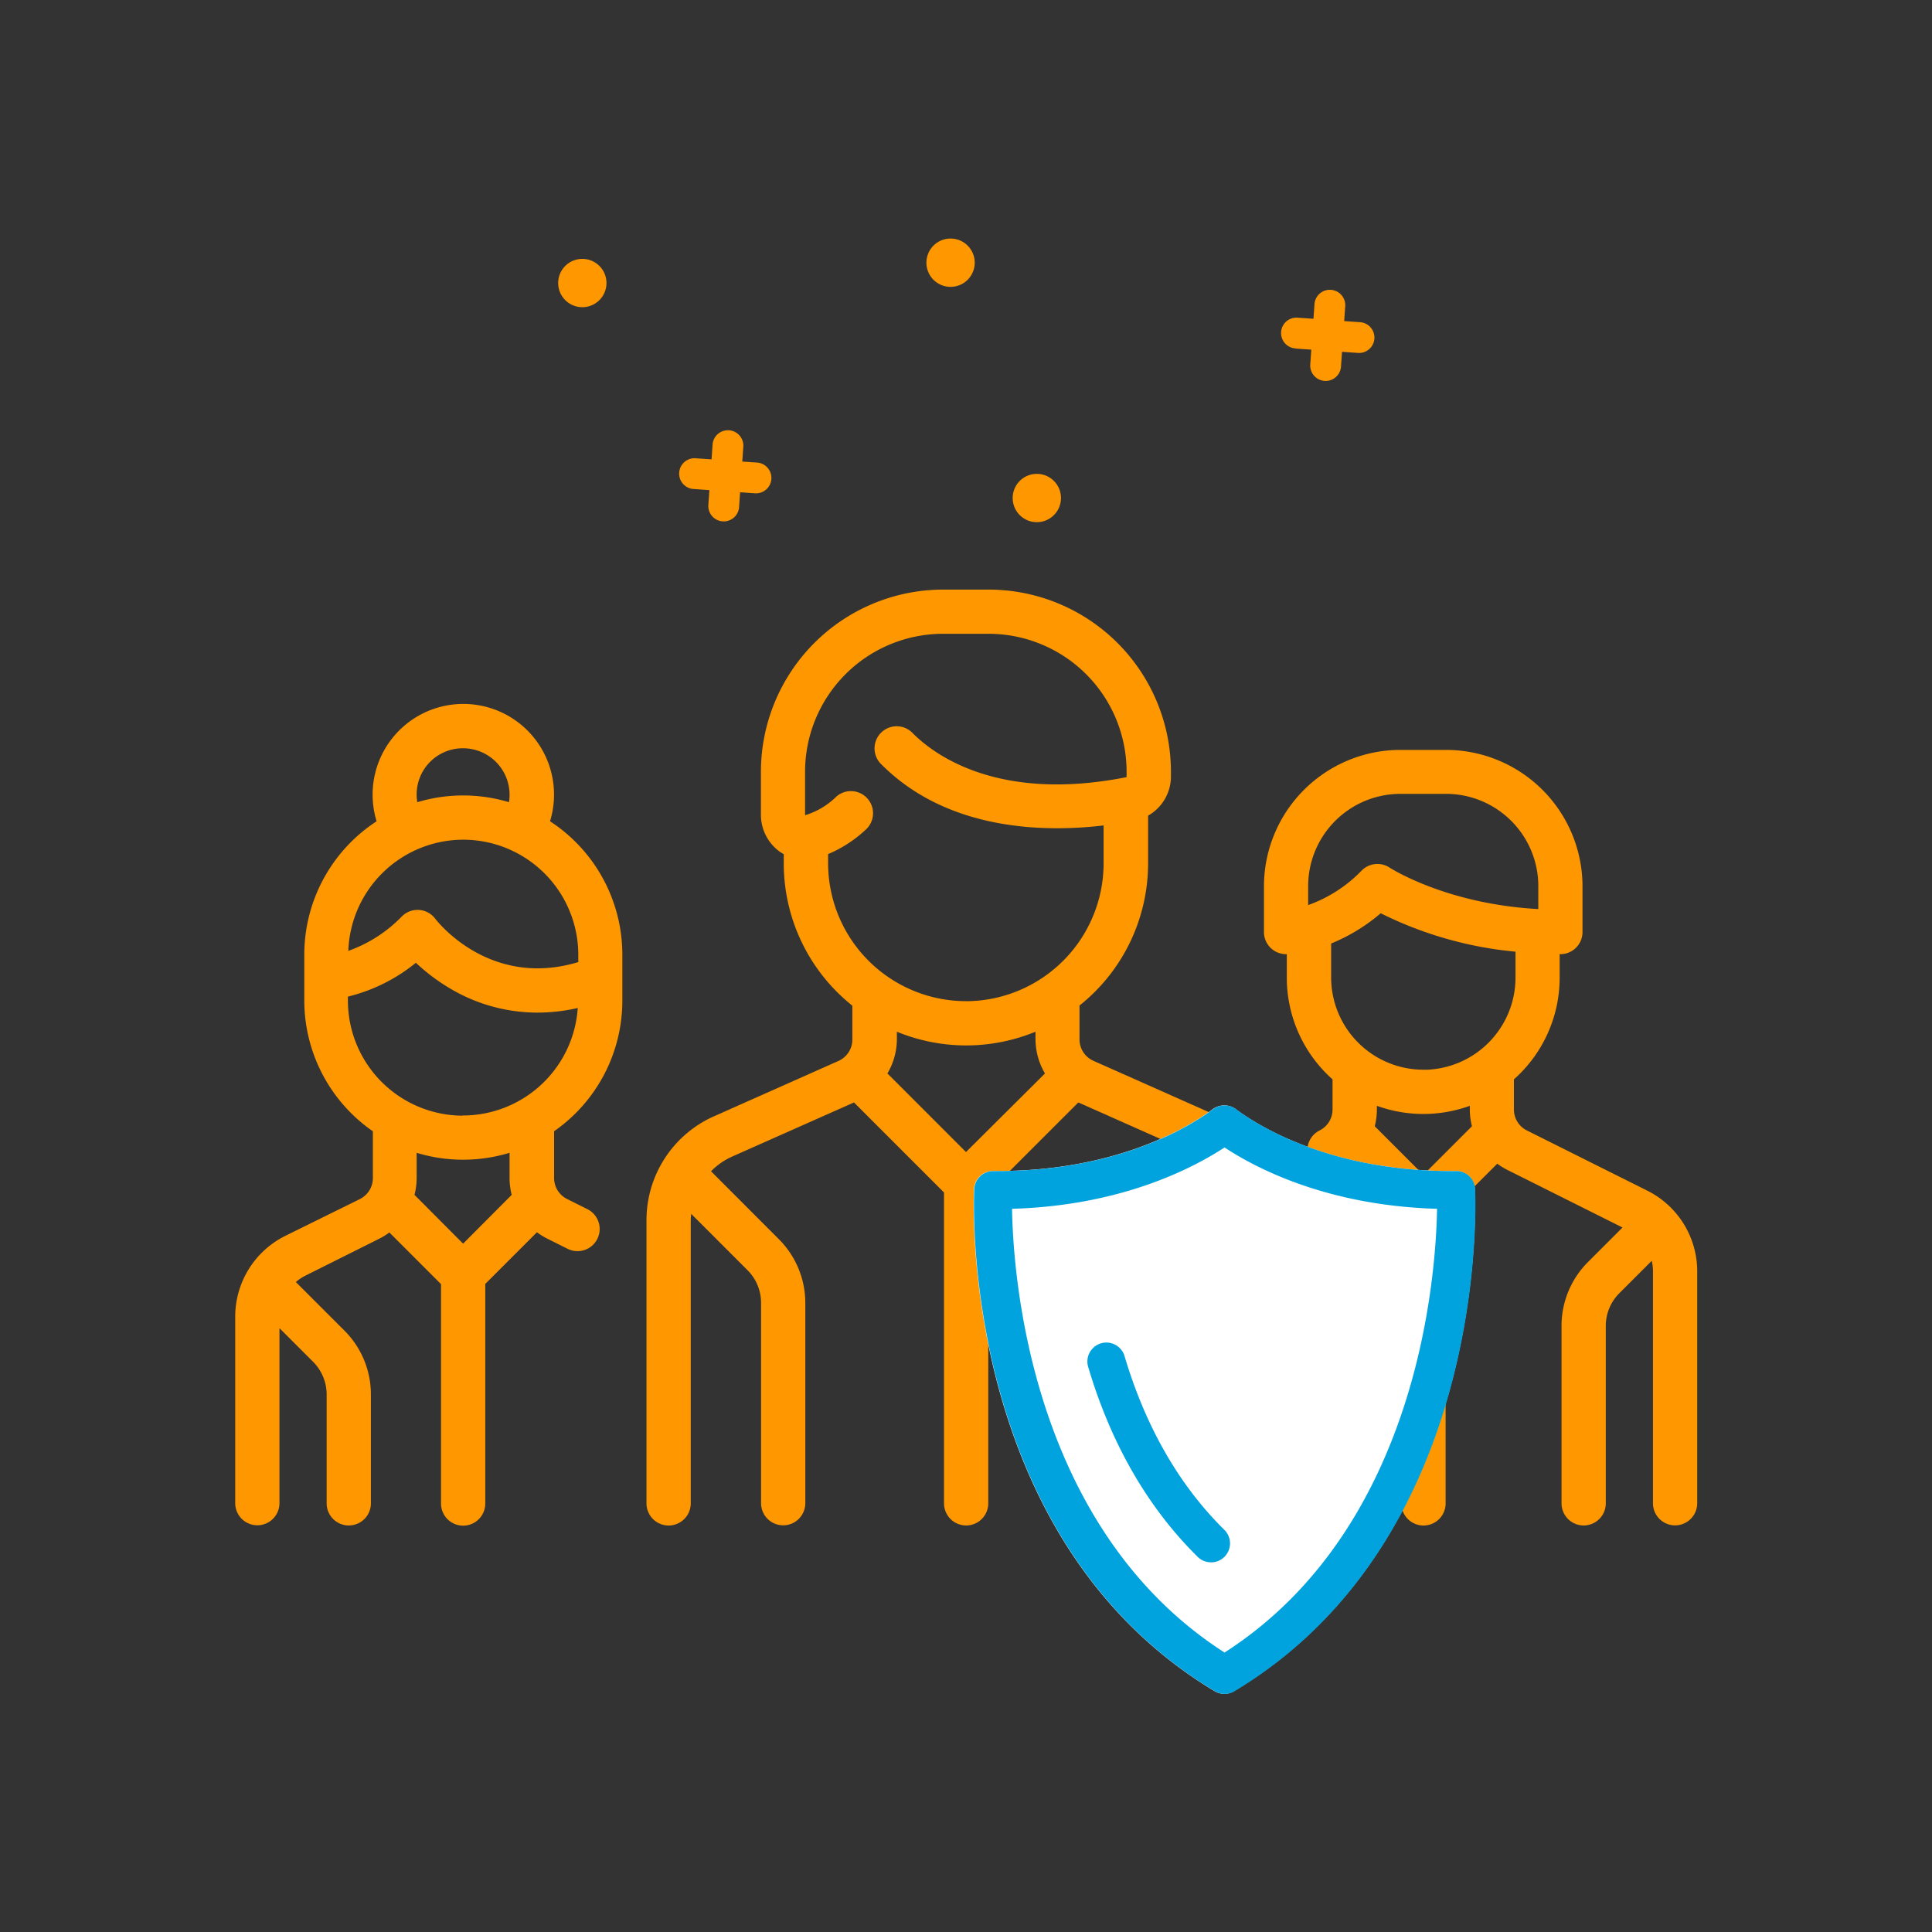 <svg id="Capa_1" data-name="Capa 1" xmlns="http://www.w3.org/2000/svg" viewBox="0 0 400 400"><rect x="0" y="0" width="400" height="400" fill="#333333" stroke="none"/><defs><style>.cls-1,.cls-2{fill:#ff9800;}.cls-1{stroke:#ff9800;stroke-miterlimit:10;stroke-width:0.3px;}.cls-3{fill:#fff;}.cls-4{fill:#00a3dd;}</style></defs><title>segurodevida</title><g id="_Group_" data-name="&lt;Group&gt;"><g id="_Group_2" data-name="&lt;Group&gt;"><g id="_Group_3" data-name="&lt;Group&gt;"><path id="_Compound_Path_" data-name="&lt;Compound Path&gt;" class="cls-1" d="M252.08,231.22l-25.73-11.44a5,5,0,0,1-3-4.6v-7.07a37.5,37.5,0,0,0,14.2-29.38v-9.95a9.18,9.18,0,0,0,4.73-8v-1a37.6,37.6,0,0,0-37.56-37.56h-9.47a37.6,37.6,0,0,0-37.56,37.56v8.76a9.29,9.29,0,0,0,3.53,7.44,8.64,8.64,0,0,0,1.2.78v2a37.5,37.5,0,0,0,14.2,29.38v7.07a5,5,0,0,1-3,4.6l-25.73,11.44A23.38,23.38,0,0,0,134,252.57v58.69a4.43,4.43,0,0,0,8.86,0V252.57A14.48,14.48,0,0,1,143,251l11.86,11.86a9.71,9.71,0,0,1,2.86,6.91v41.45a4.43,4.43,0,0,0,8.86,0V269.81a18.5,18.5,0,0,0-5.46-13.17L147,242.5a14.46,14.46,0,0,1,4.54-3.19l25.3-11.24,18.76,18.76v64.42a4.43,4.43,0,0,0,8.86,0V246.83l18.76-18.76,25.3,11.24A14.46,14.46,0,0,1,253,242.5l-14.13,14.13a18.5,18.5,0,0,0-5.46,13.17v41.45a4.43,4.43,0,0,0,8.86,0V269.81a9.71,9.71,0,0,1,2.86-6.91L257,251a14.46,14.46,0,0,1,.09,1.52v58.69a4.43,4.43,0,0,0,8.86,0V252.57A23.38,23.38,0,0,0,252.08,231.22ZM200,238.73l-16.46-16.46a13.87,13.87,0,0,0,2-7.09v-1.8a37.53,37.53,0,0,0,29,0v1.8a13.87,13.87,0,0,0,2,7.09Zm0-31.3a28.73,28.73,0,0,1-28.7-28.7v-2a26.18,26.18,0,0,0,8-5.22,4.43,4.43,0,0,0-6-6.51,15.9,15.9,0,0,1-6.58,3.93l-.12,0a.9.9,0,0,1-.07-.4v-8.76a28.73,28.73,0,0,1,28.7-28.7h9.47a28.73,28.73,0,0,1,28.7,28.7v1a.28.28,0,0,1-.2.29c-26.52,5.24-39.81-4.63-44.3-9.12a4.43,4.43,0,1,0-6.26,6.26c13.75,13.75,33.82,14,46,12.53v8A28.73,28.73,0,0,1,200,207.44Z"/></g></g><g id="_Group_4" data-name="&lt;Group&gt;"><g id="_Group_5" data-name="&lt;Group&gt;"><path id="_Compound_Path_2" data-name="&lt;Compound Path&gt;" class="cls-1" d="M128.7,207.14v-9.47a32.82,32.82,0,0,0-15-27.57,18.63,18.63,0,1,0-35.55,0,32.82,32.82,0,0,0-15,27.57v9.47a32.81,32.81,0,0,0,14.2,27v9.74a5,5,0,0,1-2.78,4.51L59.15,256a18.53,18.53,0,0,0-10.3,16.66v38.55a4.43,4.43,0,1,0,8.86,0V274.62l7.21,7.21a9.71,9.71,0,0,1,2.86,6.91v22.51a4.43,4.43,0,1,0,8.86,0V288.74a18.51,18.51,0,0,0-5.46-13.17l-10-10-.15-.14A9.87,9.87,0,0,1,63.11,264l15.32-7.66a14.1,14.1,0,0,0,2.2-1.37l10.83,10.83v45.49a4.43,4.43,0,1,0,8.86,0V265.76l10.83-10.83a14,14,0,0,0,2.2,1.37l4.22,2.11a4.43,4.43,0,1,0,4-7.92l-4.22-2.11a5,5,0,0,1-2.78-4.51v-9.74A32.81,32.81,0,0,0,128.7,207.14ZM95.88,154.77a9.78,9.78,0,0,1,9.77,9.77,9.92,9.92,0,0,1-.15,1.74,32.82,32.82,0,0,0-19.22,0,9.71,9.71,0,0,1,9.6-11.51Zm0,18.93a24,24,0,0,1,24,24v1.6c-18.44,5.64-29.42-8.38-29.89-9a4.43,4.43,0,0,0-6.67-.47,29,29,0,0,1-11.36,7.25A24,24,0,0,1,95.88,173.7Zm0,84L85.65,247.43a14,14,0,0,0,.46-3.55v-5.41a32.88,32.88,0,0,0,19.54,0v5.41a14,14,0,0,0,.46,3.55Zm0-26.56a24,24,0,0,1-24-24v-.92a35.5,35.5,0,0,0,14.23-7.09,40,40,0,0,0,8.21,6,35.22,35.22,0,0,0,16.92,4.37,37.1,37.1,0,0,0,8.54-1A24,24,0,0,1,95.88,231.1Z"/></g></g><g id="_Group_6" data-name="&lt;Group&gt;"><g id="_Group_7" data-name="&lt;Group&gt;"><path id="_Compound_Path_3" data-name="&lt;Compound Path&gt;" class="cls-1" d="M340.85,246.58l-24.78-12.39a5,5,0,0,1-2.78-4.51v-6.28a28,28,0,0,0,9.47-21v-5h.3a4.43,4.43,0,0,0,4.43-4.43v-9.47a28.12,28.12,0,0,0-28.09-28.09h-9.47a28.12,28.12,0,0,0-28.09,28.09v9.47a4.43,4.43,0,0,0,4.43,4.43h.3v5a28,28,0,0,0,9.47,21v6.28a5,5,0,0,1-2.78,4.51,4.43,4.43,0,1,0,4,7.92,14.1,14.1,0,0,0,2.2-1.37l10.83,10.83v59.69a4.43,4.43,0,1,0,8.86,0V251.56l10.83-10.83a14,14,0,0,0,2.2,1.37l24,12-7.27,7.27a18.51,18.51,0,0,0-5.46,13.17v36.71a4.43,4.43,0,1,0,8.86,0V274.54a9.71,9.71,0,0,1,2.86-6.91l6.89-6.89a9.87,9.87,0,0,1,.32,2.49v48a4.43,4.43,0,1,0,8.86,0v-48A18.52,18.52,0,0,0,340.85,246.58Zm-70.16-59v-4.13h0a19.26,19.26,0,0,1,19.24-19.24h9.47a19.26,19.26,0,0,1,19.24,19.24v4.92c-19.25-1-30.87-8.53-31-8.6a4.43,4.43,0,0,0-5.59.55A29,29,0,0,1,270.69,187.6Zm24,55.87-10.23-10.23a14,14,0,0,0,.46-3.55v-.94a28.07,28.07,0,0,0,19.54,0v.94a14,14,0,0,0,.46,3.55Zm0-21.83a19.26,19.26,0,0,1-19.24-19.24v-7.14h0a37.47,37.47,0,0,0,10.39-6.34,78.67,78.67,0,0,0,28.08,8v5.5A19.26,19.26,0,0,1,294.66,221.64Z"/></g></g></g><g id="_Group_8" data-name="&lt;Group&gt;"><g id="_Group_9" data-name="&lt;Group&gt;"><g id="_Group_10" data-name="&lt;Group&gt;"><path id="_Path_" data-name="&lt;Path&gt;" class="cls-2" d="M268.31,72.17l3.18.22-.22,3.18a3.19,3.19,0,0,0,6.36.45l.22-3.18,3.18.22a3.19,3.19,0,1,0,.45-6.36l-3.18-.22.22-3.18a3.19,3.19,0,0,0-6.36-.45L271.94,66l-3.18-.22a3.19,3.19,0,1,0-.45,6.36Z"/></g></g><g id="_Group_11" data-name="&lt;Group&gt;"><g id="_Group_12" data-name="&lt;Group&gt;"><path id="_Path_2" data-name="&lt;Path&gt;" class="cls-2" d="M143.69,101.25l3.18.22-.22,3.18a3.19,3.19,0,0,0,6.36.45l.22-3.18,3.18.22a3.19,3.19,0,0,0,.45-6.36l-3.18-.22.22-3.18a3.19,3.19,0,0,0-6.36-.45l-.22,3.18-3.18-.22a3.19,3.19,0,1,0-.45,6.36Z"/></g></g><g id="_Group_13" data-name="&lt;Group&gt;"><g id="_Group_14" data-name="&lt;Group&gt;"><path id="_Path_3" data-name="&lt;Path&gt;" class="cls-2" d="M214.36,108.1a5,5,0,1,0-4.68-5.39A5,5,0,0,0,214.36,108.1Z"/></g></g><g id="_Group_15" data-name="&lt;Group&gt;"><g id="_Group_16" data-name="&lt;Group&gt;"><path id="_Path_4" data-name="&lt;Path&gt;" class="cls-2" d="M196.5,59.38A5,5,0,1,0,191.82,54,5,5,0,0,0,196.5,59.38Z"/></g></g><g id="_Group_17" data-name="&lt;Group&gt;"><g id="_Group_18" data-name="&lt;Group&gt;"><path id="_Path_5" data-name="&lt;Path&gt;" class="cls-2" d="M120.26,63.59a5,5,0,1,0-4.68-5.39A5,5,0,0,0,120.26,63.59Z"/></g></g></g><path class="cls-3" d="M305.35,246.19a3.87,3.87,0,0,0-4-3.74h-.77c-24.5,0-39.23-8.8-44.43-12.59a4.07,4.07,0,0,0-5.35,0c-5.2,3.79-19.93,12.59-44.43,12.59h-.8a3.93,3.93,0,0,0-3.92,3.74c-.14,2.92-2.81,71.91,49.34,103.66l.43.26a3.93,3.93,0,0,0,4.11,0l.42-.26C308.16,318.11,305.49,249.12,305.35,246.19Zm-51.82,70.6h0V237.57h0Zm-44-66.52c1.21,0,2.39-.1,3.56-.17C211.92,250.18,210.73,250.24,209.54,250.27Zm44,72v19.85h0V322.29ZM294,250.09c1.16.07,2.34.14,3.55.17C296.33,250.24,295.14,250.18,294,250.09Zm-40.44-12.53h0Zm0,104.57h0Z"/><path class="cls-4" d="M253.53,350.7a3.92,3.92,0,0,1-2.05-.58l-.43-.26c-52.15-31.74-49.48-100.73-49.34-103.66a3.93,3.93,0,0,1,3.92-3.74h.8c24.5,0,39.23-8.81,44.43-12.59a4.07,4.07,0,0,1,5.35,0c5.2,3.79,19.93,12.59,44.43,12.59h.77a3.87,3.87,0,0,1,4,3.74c.14,2.92,2.81,71.91-49.35,103.66l-.42.26A3.94,3.94,0,0,1,253.53,350.7Zm-44-100.43c.24,14.28,4,66.2,44,91.87,40-25.68,43.75-77.59,44-91.87-22.5-.65-37.21-8.23-44-12.7C246.74,242,232,249.62,209.53,250.27Z"/><path class="cls-4" d="M250.73,323.46a3.92,3.92,0,0,1-2.76-1.13c-10.33-10.18-18-23.47-22.72-39.48a3.93,3.93,0,0,1,7.53-2.23c4.36,14.72,11.33,26.87,20.71,36.12a3.93,3.93,0,0,1-2.76,6.73Z"/></svg>